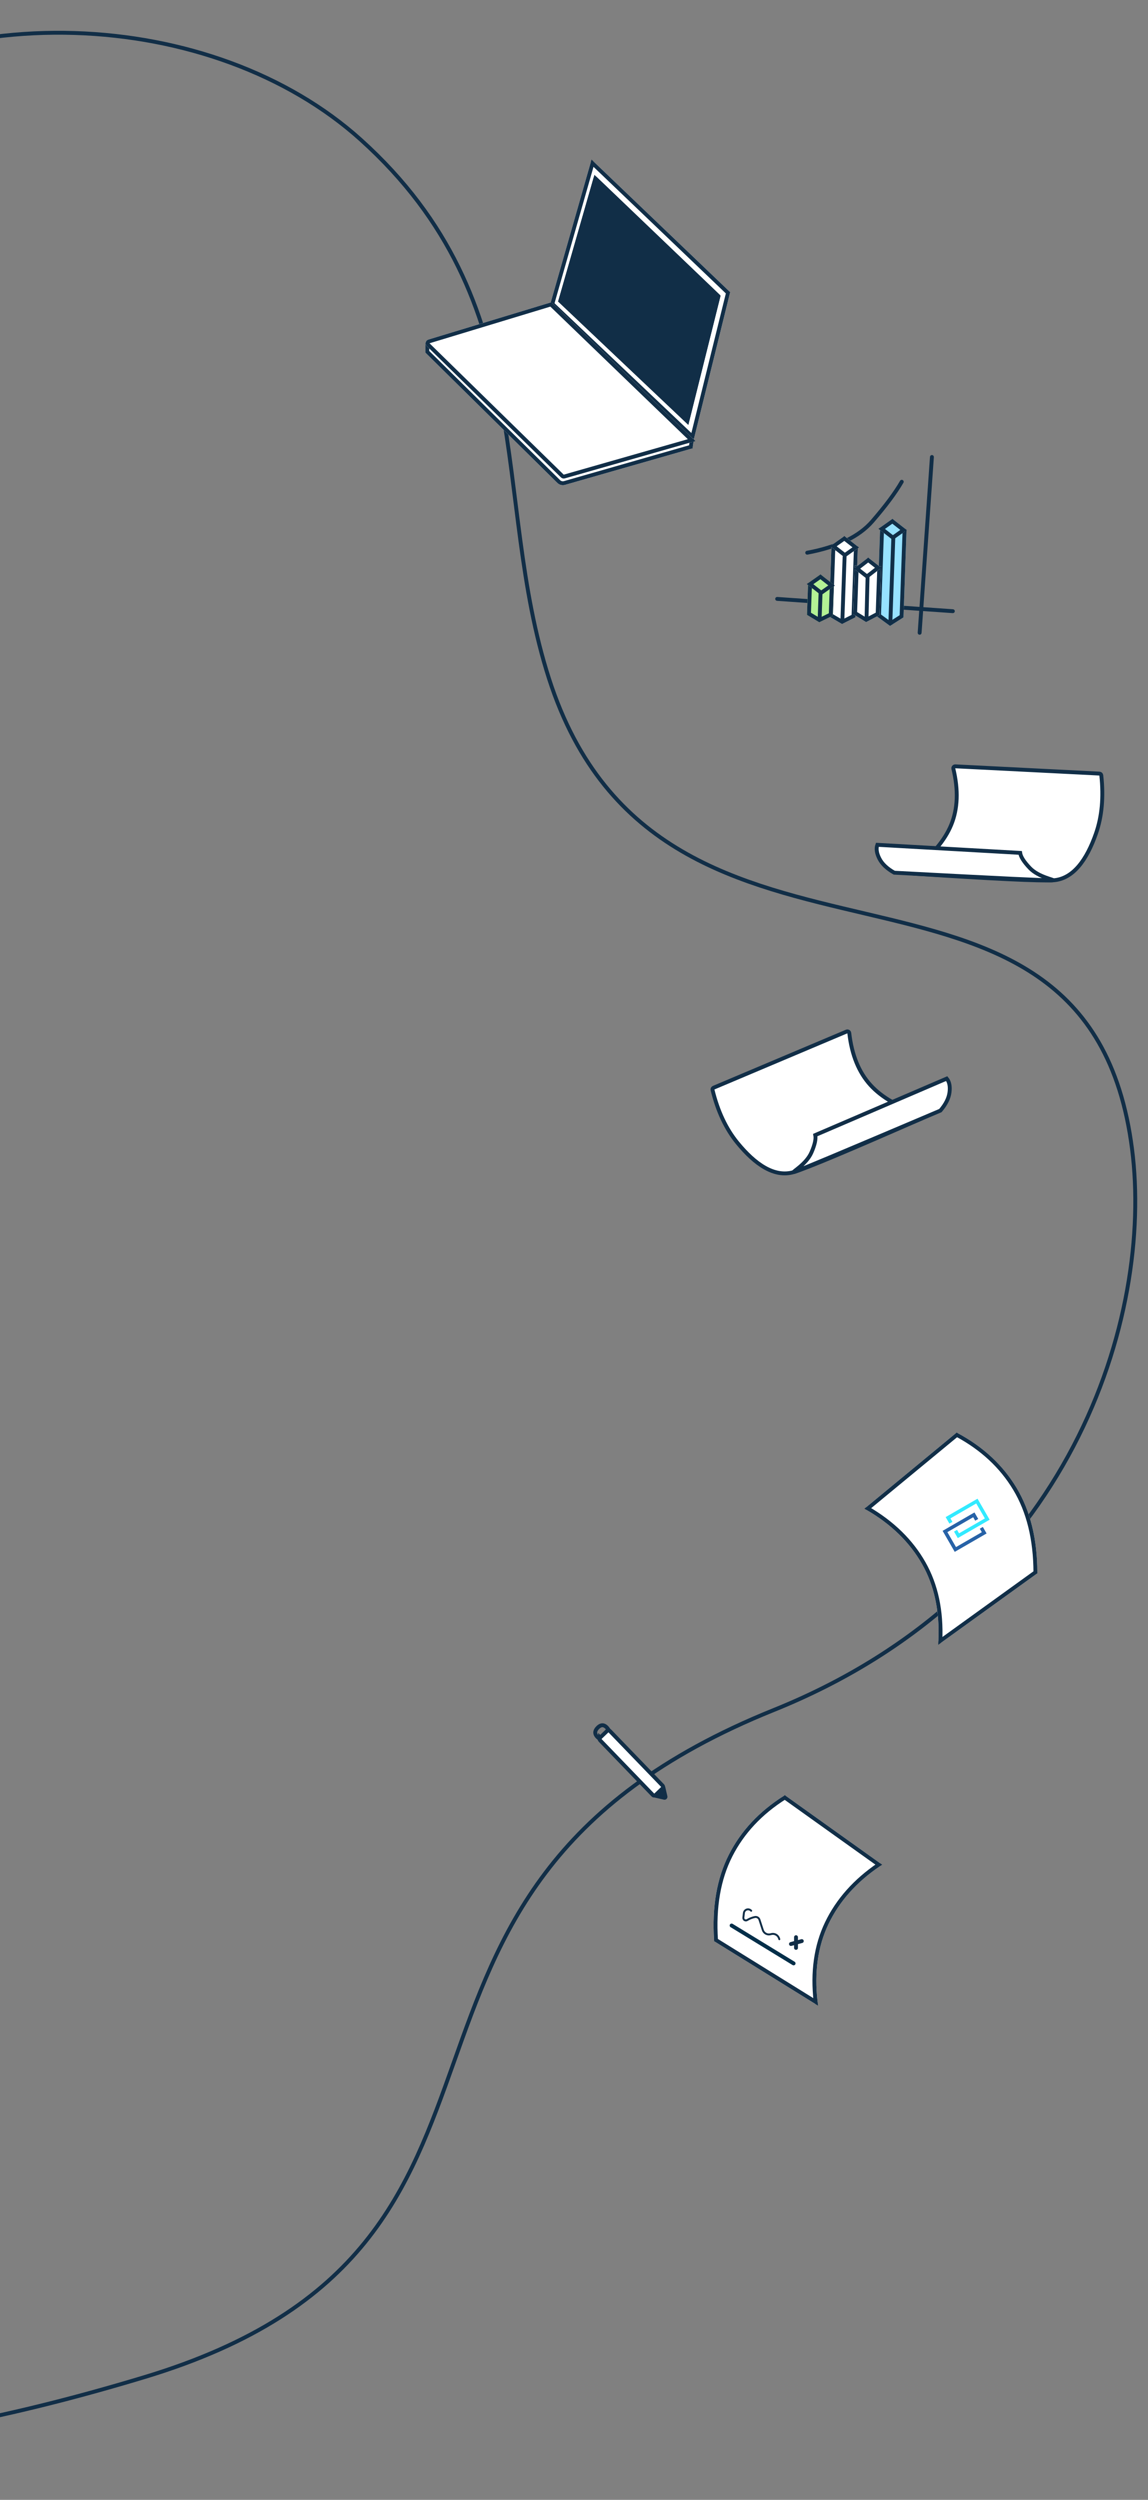 <?xml version="1.0" encoding="UTF-8"?>
<svg width="590px" height="1284px" viewBox="0 0 590 1284" version="1.1" xmlns="http://www.w3.org/2000/svg" xmlns:xlink="http://www.w3.org/1999/xlink">
    <rect x="0" y="0" width="590" height="1284" fill="#808080" stroke="none"/>
    <!-- Generator: Sketch 47.1 (45422) - http://www.bohemiancoding.com/sketch -->
    <title>howitworks-illustration</title>
    <desc>Created with Sketch.</desc>
    <defs>
        <path d="M0.364,37.993 L46.139,0.229 L46.139,0.229 C46.453,-0.03 46.892,-0.073 47.25,0.12 C60.391,7.195 70.465,16.571 77.471,28.247 C84.512,39.982 88.067,54.428 88.137,71.584 L88.137,71.584 C88.138,71.907 87.983,72.211 87.721,72.4 L38.871,107.617 L38.871,107.617 C38.423,107.94 37.798,107.839 37.475,107.391 C37.344,107.208 37.277,106.986 37.287,106.762 C37.965,91.537 35.161,78.403 28.878,67.359 C22.519,56.183 13.059,46.939 0.497,39.629 L0.497,39.629 C0.02,39.351 -0.142,38.739 0.136,38.262 C0.195,38.159 0.273,38.069 0.364,37.993 Z" id="path-1"></path>
        <path d="M4.017,40.936 L49.792,3.171 L49.792,3.171 C50.105,2.913 50.544,2.87 50.902,3.062 C64.044,10.137 74.118,19.513 81.124,31.19 C88.164,42.925 91.72,57.37 91.789,74.527 L91.789,74.527 C91.791,74.85 91.636,75.154 91.374,75.342 L42.524,110.56 L42.524,110.56 C42.076,110.883 41.451,110.782 41.128,110.334 C40.996,110.151 40.93,109.929 40.94,109.704 C41.617,94.48 38.814,81.346 32.53,70.302 C26.172,59.125 16.711,49.882 4.15,42.572 L4.15,42.572 C3.673,42.294 3.511,41.682 3.789,41.204 C3.848,41.102 3.925,41.011 4.017,40.936 Z" id="path-2"></path>
        <path d="M139.635,142.439 L155.663,66.236 L155.663,66.236 C155.737,65.886 155.617,65.522 155.35,65.284 L83.438,1.189 L83.438,1.189 C83.025,0.822 82.393,0.858 82.026,1.27 C81.918,1.392 81.841,1.537 81.802,1.695 L63.541,75.189" id="path-3"></path>
        <path d="M136.671,134.531 L150.798,68.17 L150.798,68.17 C150.873,67.819 150.754,67.454 150.486,67.215 L85.199,8.989 L85.199,8.989 C84.786,8.621 84.154,8.657 83.787,9.07 C83.679,9.191 83.602,9.336 83.563,9.493 L67.581,73.553 L136.671,134.531 Z" id="path-4"></path>
        <path d="M139.809,141.564 L139.338,145.874 L139.338,145.874 C139.295,146.266 139.027,146.596 138.652,146.717 L74.397,167.556 L74.397,167.556 C73.024,168.002 71.517,167.673 70.455,166.695 L0.307,102.166 L0.135,97.224 L139.809,141.564 Z" id="path-5"></path>
        <path d="M64.587,74.436 L139.3,141.572 L139.3,141.572 C139.711,141.941 139.745,142.574 139.376,142.984 C139.258,143.116 139.107,143.213 138.94,143.267 L74.182,164.231 L74.182,164.231 C73.499,164.452 72.749,164.29 72.218,163.805 L0.926,98.778 L0.926,98.778 C0.11,98.033 0.052,96.768 0.796,95.952 C1.023,95.704 1.309,95.516 1.627,95.407 L63.595,74.233 L63.595,74.233 C63.938,74.116 64.318,74.194 64.587,74.436 Z" id="path-6"></path>
        <polygon id="path-7" points="0.714 6.912 14.286 6.912 14.286 42.853 7.546 46.547 0.714 42.853"></polygon>
        <path d="M4.727,2.552 L12.161,2.552 L12.161,2.552 C12.714,2.552 13.161,3 13.161,3.552 C13.161,3.649 13.147,3.746 13.119,3.839 L11.15,10.428 L11.15,10.428 C11.024,10.852 10.634,11.142 10.192,11.142 L2.758,11.142 L2.758,11.142 C2.205,11.142 1.758,10.694 1.758,10.142 C1.758,10.045 1.772,9.949 1.8,9.856 L3.769,3.266 L3.769,3.266 C3.895,2.843 4.285,2.552 4.727,2.552 Z" id="path-8"></path>
        <polygon id="path-9" points="0.714 6.853 14.286 6.853 14.286 51.916 7.546 56.547 0.714 51.916"></polygon>
        <path d="M4.469,2.741 L11.747,2.741 L11.747,2.741 C12.3,2.741 12.747,3.189 12.747,3.741 C12.747,3.838 12.733,3.935 12.705,4.027 L10.778,10.476 L10.778,10.476 C10.652,10.9 10.262,11.19 9.82,11.19 L2.542,11.19 L2.542,11.19 C1.99,11.19 1.542,10.742 1.542,10.19 C1.542,10.093 1.556,9.996 1.584,9.904 L3.511,3.455 L3.511,3.455 C3.638,3.031 4.027,2.741 4.469,2.741 Z" id="path-10"></path>
        <polygon id="path-11" points="0.615 6.131 14.186 6.131 14.186 31.234 7.403 35.091 0.615 31.234"></polygon>
        <path d="M4.857,2.889 L11.337,2.889 L11.337,2.889 C11.89,2.889 12.337,3.337 12.337,3.889 C12.337,3.972 12.327,4.055 12.306,4.136 L10.513,11.169 L10.513,11.169 C10.4,11.612 10.001,11.922 9.544,11.922 L3.064,11.922 L3.064,11.922 C2.512,11.922 2.064,11.475 2.064,10.922 C2.064,10.839 2.074,10.756 2.095,10.675 L3.888,3.642 L3.888,3.642 C4.001,3.199 4.4,2.889 4.857,2.889 Z" id="path-12"></path>
        <polygon id="path-13" points="1 6.953 14.186 6.953 14.186 22.637 7.444 26.214 1 22.637"></polygon>
        <path d="M4.886,2.83 L12.132,2.83 L12.132,2.83 C12.685,2.83 13.132,3.278 13.132,3.83 C13.132,3.929 13.118,4.028 13.089,4.122 L11.182,10.367 L11.182,10.367 C11.054,10.788 10.666,11.075 10.226,11.075 L2.98,11.075 L2.98,11.075 C2.427,11.075 1.98,10.627 1.98,10.075 C1.98,9.976 1.994,9.878 2.023,9.783 L3.93,3.538 L3.93,3.538 C4.058,3.118 4.446,2.83 4.886,2.83 Z" id="path-14"></path>
    </defs>
    <g id="assets" stroke="none" stroke-width="1" fill="none" fill-rule="evenodd">
        <g id="howitworks-illustration">
            <g transform="translate(-305, -9)">
                <path d="M877.952,130.544 C800.391,45.248 660.608,32.365 575.791,87.419 C470.543,155.735 481.171,258.247 436.806,345.829 C351.158,514.908 154.088,362.711 103.052,537.663 C79.085,619.821 97.307,765.458 239.903,850.905 C456.209,980.52 292.553,1136.851 505.754,1239.929 C647.887,1308.648 752.444,1325.208 819.423,1289.609" id="Oval" stroke="#112E47" stroke-width="2" transform="translate(486.081, 681.041) scale(-1, 1) rotate(-9) translate(-486.081, -681.041) "></path>
                <g id="how-it-works-illustration" transform="translate(521, 88)">
                    <g id="Group-9" transform="translate(229, 657)">
                        <g id="paper-02-copy">
                            <use fill="#FFFFFF" fill-rule="evenodd" xlink:href="#path-1"></use>
                            <path stroke="#112E47" stroke-width="2" d="M1,38.765 L1,38.765 C13.71,46.161 23.298,55.529 29.747,66.864 C36.129,78.081 38.972,91.401 38.286,106.806 L38.286,106.806 L87.137,71.588 L87.137,71.588 C87.068,54.602 83.556,40.332 76.613,28.762 C69.702,17.243 59.762,7.992 46.776,1 L1,38.765 Z"></path>
                        </g>
                    </g>
                    <g id="sign-here" transform="translate(146, 840)">
                        <g id="close">
                            <g id="paper-02" transform="translate(47.721, 56.846) scale(-1, 1) rotate(4) translate(-47.721, -56.846) ">
                                <use fill="#FFFFFF" fill-rule="evenodd" xlink:href="#path-2"></use>
                                <path stroke="#112E47" stroke-width="2" d="M4.653,41.707 L4.653,41.707 C17.362,49.104 26.951,58.472 33.4,69.807 C39.781,81.023 42.624,94.344 41.939,109.749 L41.939,109.749 L90.789,74.531 L90.789,74.531 C90.72,57.545 87.208,43.275 80.266,31.704 C73.355,20.186 63.415,10.935 50.428,3.943 L4.653,41.707 Z"></path>
                            </g>
                            <path d="M14,70 L45.862,89.465" id="Path-20" stroke="#032E49" stroke-width="2" stroke-linecap="round"></path>
                            <g id="x" transform="translate(44, 76)" stroke="#112E47" stroke-width="2" stroke-linecap="round">
                                <path d="M0.5,3.5 L6.071,2" id="Path-21"></path>
                                <path d="M3.098,0 L3.098,5.5" id="Path-21-Copy"></path>
                            </g>
                            <path d="M17.803,64.839 L18.276,64.749 L18.276,64.749 C20.073,64.408 21.81,65.576 22.172,67.369 L22.172,67.369 L22.172,67.369 C22.534,69.159 24.273,70.322 26.066,69.973 L31.52,68.911 L31.52,68.911 C32.549,68.711 33.564,69.317 33.876,70.319 L33.876,70.319 L33.876,70.319 C34.238,71.485 34.423,72.7 34.423,73.921 L34.423,74.583 L34.423,74.583 C34.423,75.295 35,75.871 35.711,75.871 C35.98,75.871 36.242,75.787 36.46,75.631 L38.406,74.24 L38.406,74.24 C39.368,73.551 39.59,72.214 38.902,71.252 C38.588,70.813 38.121,70.509 37.593,70.4" id="Path-23" stroke="#112E47" stroke-linecap="round" transform="translate(28.553, 70.281) scale(-1, 1) rotate(299) translate(-28.553, -70.281) "></path>
                        </g>
                    </g>
                    <g id="paper-01" transform="translate(150, 450)" stroke="#112E47" stroke-width="2" fill="#FFFFFF">
                        <path d="M0.781,29.67 L69.098,0.829 L69.098,0.829 C69.607,0.614 70.194,0.853 70.409,1.361 C70.446,1.449 70.47,1.542 70.481,1.637 C71.76,12.858 75.38,21.747 81.341,28.304 C87.126,34.668 95.939,39.74 107.78,43.521 L107.78,43.521 C108.306,43.689 108.596,44.251 108.428,44.777 C108.341,45.051 108.141,45.273 107.878,45.389 C70.484,61.839 48.525,71.043 42,73 C32,76 22,69 13,58 C7.147,50.846 2.88,41.789 0.199,30.829 L0.199,30.829 C0.082,30.352 0.329,29.861 0.781,29.67 Z" id="Rectangle-10"></path>
                        <path d="M53,54 L120.555,25 C121.891,26.607 122.373,28.941 122,32 C121.627,35.059 120.061,38.201 117.302,41.425 C67.767,62.475 42.667,73 42,73 C41,73 48.367,69.008 51,63 C52.756,58.995 53.422,55.995 53,54 Z" id="Rectangle"></path>
                    </g>
                    <g id="paper-01-copy" transform="translate(294.5, 346) scale(-1, 1) rotate(20) translate(-294.5, -346) translate(233, 309)" stroke="#112E47" stroke-width="2" fill="#FFFFFF">
                        <path d="M0.781,29.67 L69.098,0.829 L69.098,0.829 C69.607,0.614 70.194,0.853 70.409,1.361 C70.446,1.449 70.47,1.542 70.481,1.637 C71.76,12.858 75.38,21.747 81.341,28.304 C87.126,34.668 95.939,39.74 107.78,43.521 L107.78,43.521 C108.306,43.689 108.596,44.251 108.428,44.777 C108.341,45.051 108.141,45.273 107.878,45.389 C70.484,61.839 48.525,71.043 42,73 C32,76 22,69 13,58 C7.147,50.846 2.88,41.789 0.199,30.829 L0.199,30.829 C0.082,30.352 0.329,29.861 0.781,29.67 Z" id="Rectangle-10"></path>
                        <path d="M53,54 L120.555,25 C121.891,26.607 122.373,28.941 122,32 C121.627,35.059 120.061,38.201 117.302,41.425 C67.767,62.475 42.667,73 42,73 C41,73 48.367,69.008 51,63 C52.756,58.995 53.422,55.995 53,54 Z" id="Rectangle"></path>
                    </g>
                    <g id="pencil" transform="translate(89, 807)" stroke="#112E47">
                        <path d="M17.008,-0.983 L21.943,-0.979 L21.943,-0.978 C22.494,-0.977 22.942,-0.53 22.942,0.022 L22.943,39.022 L22.943,39.022 C22.943,39.574 22.496,40.022 21.943,40.022 C21.943,40.022 21.943,40.022 21.943,40.022 L17.008,40.017 L17.008,40.016 C16.456,40.016 16.009,39.568 16.009,39.016 L16.008,0.016 L16.007,0.016 C16.007,-0.536 16.455,-0.984 17.007,-0.984 C17.008,-0.984 17.008,-0.984 17.008,-0.984 Z" id="Rectangle-11" stroke-width="2" fill="#FFFFFF" transform="translate(19.475, 19.519) rotate(-44) translate(-19.475, -19.519) "></path>
                        <path d="M36.001,34.15 L38.71,38.466 L32.052,37.772 L34.305,34.153 L34.305,34.153 C34.596,33.684 35.213,33.541 35.682,33.832 C35.811,33.913 35.92,34.021 36.001,34.15 Z" id="Triangle" fill="#112E47" transform="translate(35.381, 36.074) rotate(-225) translate(-35.381, -36.074) "></path>
                        <path d="M3.052,7.038 C0.523,5.213 0.242,3.318 2.206,1.353 C4.171,-0.611 6.053,-0.203 7.853,2.579" id="Path-2" stroke-width="2"></path>
                    </g>
                    <g id="laptop" transform="translate(80.884, 86.671) rotate(2) translate(-80.884, -86.671) translate(2.884, 2.671)">
                        <g id="Path-3">
                            <use fill="#FFFFFF" fill-rule="evenodd" xlink:href="#path-3"></use>
                            <path stroke="#112E47" stroke-width="2" d="M139.01,140.552 L154.684,66.031 L82.772,1.936 L64.658,74.841 L139.01,140.552 Z"></path>
                        </g>
                        <g id="Path-3-Copy">
                            <use fill="#112E47" fill-rule="evenodd" xlink:href="#path-4"></use>
                            <path stroke="#112E47" stroke-width="2" d="M136.049,132.648 L149.82,67.962 L84.533,9.735 L68.699,73.205 L136.049,132.648 Z"></path>
                        </g>
                        <g id="Rectangle-3">
                            <use fill="#FFFFFF" fill-rule="evenodd" xlink:href="#path-5"></use>
                            <path stroke="#112E47" stroke-width="2" d="M138.726,142.27 L1.184,98.607 L1.292,101.713 L71.132,165.959 C71.929,166.692 73.059,166.939 74.088,166.605 L138.344,145.766 L138.726,142.27 Z"></path>
                        </g>
                        <g id="Rectangle-3-Copy">
                            <use fill="#FFFFFF" fill-rule="evenodd" xlink:href="#path-6"></use>
                            <path stroke="#112E47" stroke-width="2" d="M63.919,75.179 L1.951,96.354 C1.791,96.408 1.649,96.502 1.535,96.626 C1.163,97.034 1.192,97.667 1.6,98.039 L72.892,163.067 C73.158,163.309 73.532,163.39 73.874,163.279 L138.632,142.316 L63.919,75.179 Z"></path>
                        </g>
                    </g>
                    <g id="Group-4-Copy" transform="translate(280.526, 704.428) rotate(60) translate(-280.526, -704.428) translate(272.526, 693.428)" stroke-width="1.8">
                        <polyline id="Path-13" stroke="#32EAFF" points="2.963 17.111 0 17.111 0 0 10.667 0 10.667 17.111 7.704 17.111"></polyline>
                        <polyline id="Path-13-Copy" stroke="#2762A7" transform="translate(10.667, 13.444) rotate(-180) translate(-10.667, -13.444) " points="8.296 22 5.333 22 5.333 4.889 16 4.889 16 22 13.037 22"></polyline>
                    </g>
                </g>
            </g>
            <g id="Group-2" transform="translate(397, 228)">
                <path d="M18.509,56.724 C33.899,53.299 44.87,47.52 51.422,39.387 C57.974,31.255 62.764,24.33 65.793,18.613" id="Path-29" stroke="#112E47" stroke-width="2" stroke-linecap="round" transform="translate(42.151, 37.669) rotate(2) translate(-42.151, -37.669) "></path>
                <path d="M78.361,4.588 L78.361,82.35 L4.599,82.35 C4.322,82.35 4.099,82.574 4.099,82.85 C4.099,83.126 4.322,83.35 4.599,83.35 L78.361,83.35 L78.361,95.113 C78.361,95.389 78.585,95.613 78.861,95.613 C79.137,95.613 79.361,95.389 79.361,95.113 L79.361,83.35 L95.124,83.35 C95.4,83.35 95.624,83.126 95.624,82.85 C95.624,82.574 95.4,82.35 95.124,82.35 L79.361,82.35 L79.361,4.588 C79.361,4.312 79.137,4.088 78.861,4.088 C78.585,4.088 78.361,4.312 78.361,4.588 Z" id="Combined-Shape" stroke="#112E47" transform="translate(49.861, 49.85) rotate(4) translate(-49.861, -49.85) "></path>
                <g id="Group-5" transform="translate(43.304, 66.259) rotate(-2) translate(-43.304, -66.259) translate(14.804, 36.759)">
                    <g id="bar" transform="translate(21.605, 32.502) rotate(4) translate(-21.605, -32.502) translate(14.105, 9.002)">
                        <g id="Rectangle-13">
                            <use fill="#FFFFFF" fill-rule="evenodd" xlink:href="#path-7"></use>
                            <path stroke="#112E47" stroke-width="2" d="M1.714,7.912 L1.714,42.257 L7.543,45.408 L13.286,42.261 L13.286,7.912 L1.714,7.912 Z"></path>
                        </g>
                        <g id="Rectangle-2" transform="translate(7.459, 6.847) rotate(36) translate(-7.459, -6.847) ">
                            <use fill="#FFFFFF" fill-rule="evenodd" xlink:href="#path-8"></use>
                            <path stroke="#112E47" stroke-width="2" d="M4.727,3.552 L2.758,10.142 L10.192,10.142 L12.161,3.552 L4.727,3.552 Z"></path>
                        </g>
                        <path d="M7.648,11.685 L7.648,45.825" id="Path-4" stroke="#112E47" stroke-width="2"></path>
                    </g>
                    <g id="bar-copy-3" transform="translate(46.571, 29.338) rotate(4) translate(-46.571, -29.338) translate(39.071, 0.838)">
                        <g id="Rectangle-13">
                            <use fill="#97E2FF" fill-rule="evenodd" xlink:href="#path-9"></use>
                            <path stroke="#112E47" stroke-width="2" d="M1.714,7.853 L1.714,51.385 L7.542,55.336 L13.286,51.389 L13.286,7.853 L1.714,7.853 Z"></path>
                        </g>
                        <g id="Rectangle-2" transform="translate(7.145, 6.965) rotate(36) translate(-7.145, -6.965) ">
                            <use fill="#97E2FF" fill-rule="evenodd" xlink:href="#path-10"></use>
                            <path stroke="#112E47" stroke-width="2" d="M4.469,3.741 L2.542,10.19 L9.82,10.19 L11.747,3.741 L4.469,3.741 Z"></path>
                        </g>
                        <path d="M7.648,10.022 L7.648,55.825" id="Path-4" stroke="#112E47" stroke-width="2"></path>
                    </g>
                    <g id="bar-copy" transform="translate(33.717, 37.889) rotate(4) translate(-33.717, -37.889) translate(26.217, 19.889)">
                        <g id="Rectangle-13">
                            <use fill="#FFFFFF" fill-rule="evenodd" xlink:href="#path-11"></use>
                            <path stroke="#112E47" stroke-width="2" d="M1.615,7.131 L1.615,30.652 L7.403,33.94 L13.186,30.652 L13.186,7.131 L1.615,7.131 Z"></path>
                        </g>
                        <g id="Rectangle-2" transform="translate(7.201, 7.406) rotate(36) translate(-7.201, -7.406) ">
                            <use fill="#FFFFFF" fill-rule="evenodd" xlink:href="#path-12"></use>
                            <path stroke="#112E47" stroke-width="2" d="M4.857,3.889 L3.064,10.922 L9.544,10.922 L11.337,3.889 L4.857,3.889 Z"></path>
                        </g>
                        <path d="M7.345,11.389 L7.569,33.962" id="Path-4" stroke="#112E47" stroke-width="2"></path>
                    </g>
                    <g id="bar-copy-2" transform="translate(9.326, 41.492) rotate(4) translate(-9.326, -41.492) translate(1.826, 27.992)">
                        <g id="Rectangle-13">
                            <use fill="#B4F295" fill-rule="evenodd" xlink:href="#path-13"></use>
                            <path stroke="#112E47" stroke-width="2" d="M2,7.953 L2,22.048 L7.454,25.076 L13.186,22.036 L13.186,7.953 L2,7.953 Z"></path>
                        </g>
                        <g id="Rectangle-2" transform="translate(7.556, 6.953) rotate(36) translate(-7.556, -6.953) ">
                            <use fill="#B4F295" fill-rule="evenodd" xlink:href="#path-14"></use>
                            <path stroke="#112E47" stroke-width="2" d="M4.886,3.83 L2.98,10.075 L10.226,10.075 L12.132,3.83 L4.886,3.83 Z"></path>
                        </g>
                        <path d="M7.569,10.573 L7.569,24.036" id="Path-4" stroke="#112E47" stroke-width="2"></path>
                    </g>
                </g>
            </g>
        </g>
    </g>
</svg>